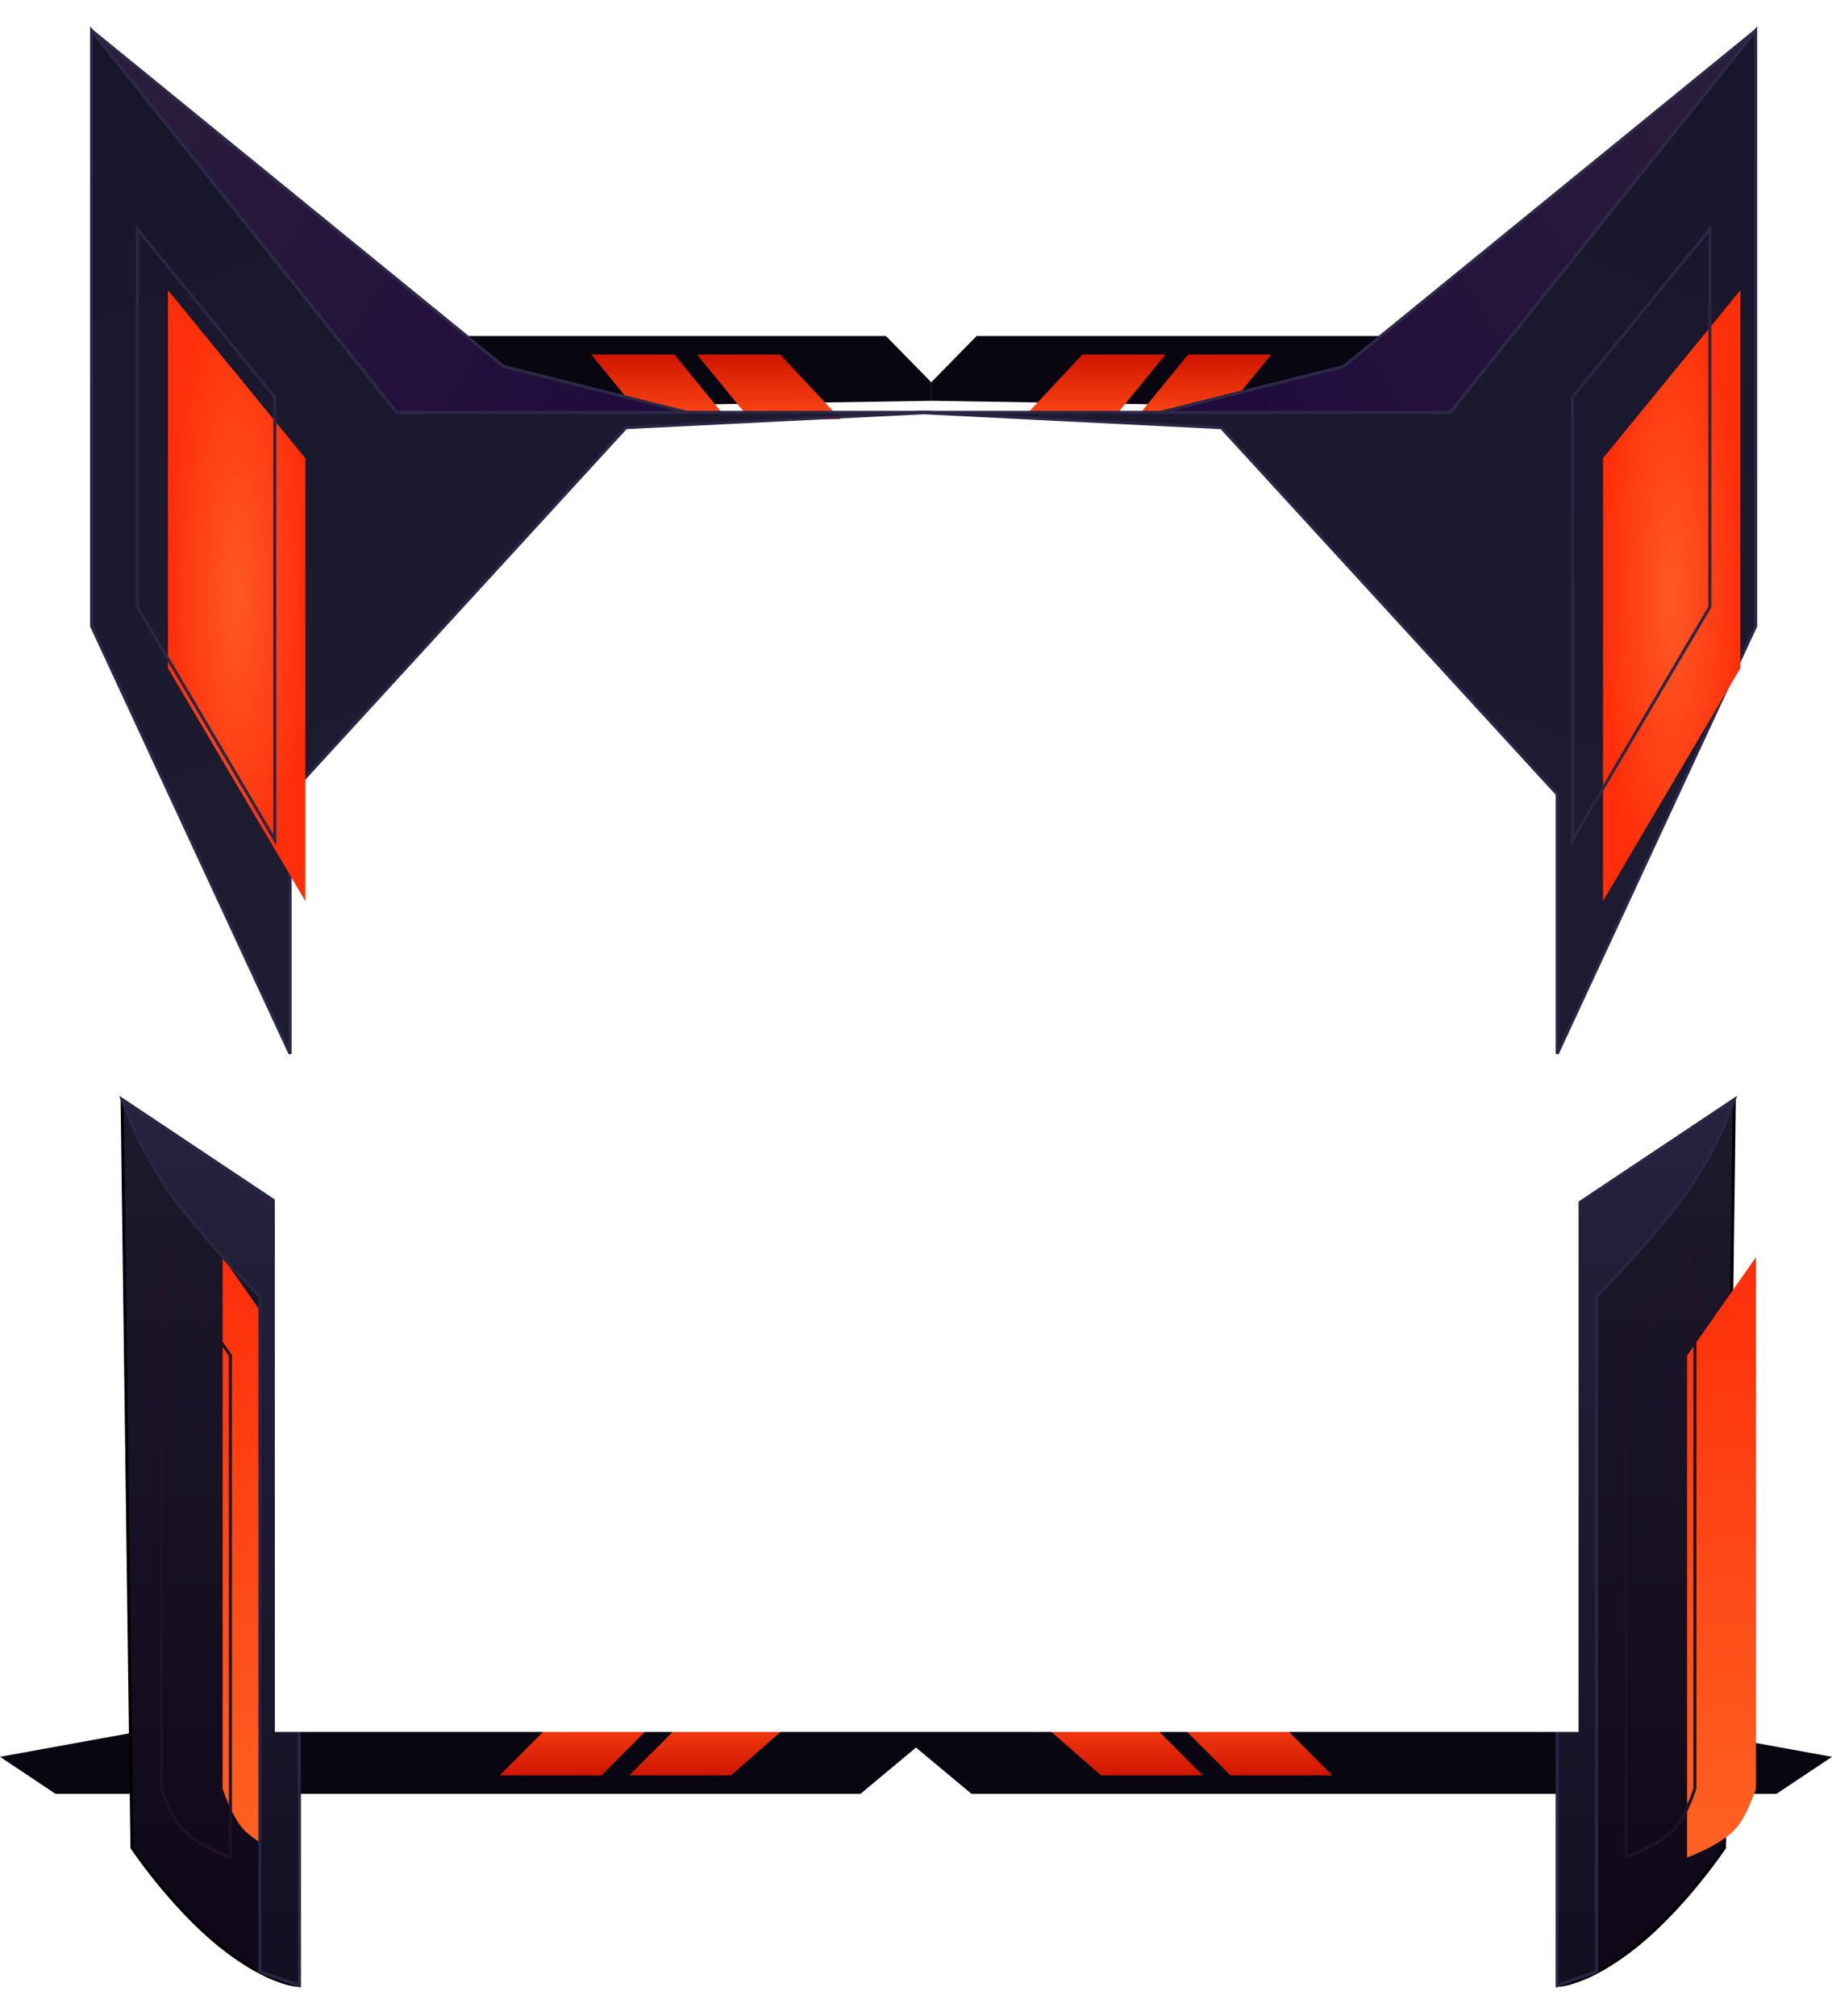 <svg xmlns="http://www.w3.org/2000/svg" width="60" height="66" fill="none"><path fill="#080611" d="M28.182 58.727 30 57.212v-.606l-23.333-.303L0 57.515l1.818 1.212z"/><path fill="url(#a)" d="M23.941 58.121 26.365 56H22.73l-2.121 2.121z"/><path fill="url(#b)" d="M19.699 58.121 21.819 56h-3.333l-2.12 2.121z"/><path fill="#080611" d="M31.818 58.727 30 57.212v-.606l23.333-.303L60 57.515l-1.818 1.212z"/><path fill="url(#c)" d="M36.059 58.121 33.635 56h3.636l2.121 2.121z"/><path fill="url(#d)" d="M40.301 58.121 38.181 56h3.333l2.12 2.121z"/><path fill="url(#e)" stroke="#000" stroke-width=".1" d="m4 36 5.8 3.867V65s-.967 0-2.578-1.289-2.9-3.222-2.9-3.222z"/><g filter="url(#f)"><path fill="url(#g)" d="M5.291 58.556v-17.4l2.256 3.222v16.433s-1.134-.41-1.612-.966c-.366-.428-.644-1.29-.644-1.29"/></g><path stroke="#1F1226" stroke-width=".1" d="M5.291 58.556v-17.4l2.256 3.222v16.433s-1.134-.41-1.612-.966c-.366-.428-.644-1.29-.644-1.29Z"/><path fill="url(#h)" stroke="#242843" stroke-width=".1" d="M5.933 39.544C4.644 37.934 4 36 4 36l5.8 3.867V65l-1.289-.453V42.444s-1.289-1.288-2.578-2.9Z"/><path fill="url(#i)" stroke="#000" stroke-width=".1" d="M56.8 36 51 39.867V65s.967 0 2.579-1.289c1.61-1.289 2.9-3.222 2.9-3.222z"/><g filter="url(#j)"><path fill="url(#k)" d="M55.51 58.556v-17.4l-2.256 3.222v16.433s1.134-.41 1.611-.966c.367-.428.645-1.29.645-1.29"/></g><path stroke="#1F1226" stroke-width=".1" d="M55.51 58.556v-17.4l-2.256 3.222v16.433s1.134-.41 1.611-.966c.367-.428.645-1.29.645-1.29Z"/><path fill="url(#l)" stroke="#242843" stroke-width=".1" d="M54.867 39.544c1.29-1.61 1.934-3.544 1.934-3.544L51 39.867V65l1.289-.453V42.444s1.289-1.288 2.577-2.9Z"/><path fill="#080611" d="m29.015 11 1.485 1.515v.606l-19.056.303L6 12.212 7.485 11z"/><path fill="url(#m)" d="m25.552 11.606 1.98 2.121h-2.97l-1.733-2.12z"/><path fill="url(#n)" d="m22.087 11.606 1.732 2.121h-2.722l-1.732-2.12z"/><path fill="#080611" d="M31.985 11 30.5 12.515v.606l19.056.303L55 12.212 53.515 11z"/><path fill="url(#o)" d="m35.449 11.606-1.98 2.121h2.97l1.732-2.12z"/><path fill="url(#p)" d="m38.913 11.606-1.732 2.121h2.722l1.732-2.12z"/><path fill="#fff" d="M9 14h42.7v42.7H9z"/><path fill="url(#q)" stroke="#2A2647" stroke-width=".1" d="M13 13.5h17.5l-10 .5-11 12v8.5L3 20.5V1z"/><g filter="url(#r)"><path fill="url(#s)" d="M4.5 19.871V7.5L9 13v14.5z"/></g><path stroke="#2B2644" stroke-width=".1" d="M4.5 19.871V7.5L9 13v14.5z"/><path fill="url(#t)" stroke="#2C2947" stroke-width=".1" d="M16.5 12 3 1l10 12.5h9.5z"/><path fill="url(#u)" stroke="#2A2647" stroke-width=".1" d="M47.5 13.5H30l10 .5 11 12v8.5l6.5-14V1z"/><g filter="url(#v)"><path fill="url(#w)" d="M56 19.871V7.5L51.5 13v14.5z"/></g><path stroke="#2B2644" stroke-width=".1" d="M56 19.871V7.5L51.5 13v14.5z"/><path fill="url(#x)" stroke="#2C2947" stroke-width=".1" d="M44 12 57.5 1l-10 12.5H38z"/><defs><linearGradient id="a" x1="21.365" x2="21.365" y1="58.121" y2="56" gradientUnits="userSpaceOnUse"><stop stop-color="#CF1500"/><stop offset="1" stop-color="#FF4816"/></linearGradient><linearGradient id="b" x1="21.365" x2="21.365" y1="58.121" y2="56" gradientUnits="userSpaceOnUse"><stop stop-color="#CF1500"/><stop offset="1" stop-color="#FF4816"/></linearGradient><linearGradient id="c" x1="38.635" x2="38.635" y1="58.121" y2="56" gradientUnits="userSpaceOnUse"><stop stop-color="#CF1500"/><stop offset="1" stop-color="#FF4816"/></linearGradient><linearGradient id="d" x1="38.635" x2="38.635" y1="58.121" y2="56" gradientUnits="userSpaceOnUse"><stop stop-color="#CF1500"/><stop offset="1" stop-color="#FF4816"/></linearGradient><linearGradient id="e" x1="6.9" x2="6.9" y1="36" y2="65" gradientUnits="userSpaceOnUse"><stop stop-color="#1D1A2D"/><stop offset="1" stop-color="#0F0718"/></linearGradient><linearGradient id="g" x1="6.419" x2="6.419" y1="41.156" y2="60.811" gradientUnits="userSpaceOnUse"><stop stop-color="#FE2E0A"/><stop offset="1" stop-color="#FE6222"/></linearGradient><linearGradient id="h" x1="6.9" x2="6.9" y1="36" y2="65" gradientUnits="userSpaceOnUse"><stop stop-color="#26223E"/><stop offset="1" stop-color="#130F21"/></linearGradient><linearGradient id="i" x1="53.901" x2="53.901" y1="36" y2="65" gradientUnits="userSpaceOnUse"><stop stop-color="#1D1A2D"/><stop offset="1" stop-color="#0F0718"/></linearGradient><linearGradient id="k" x1="54.382" x2="54.382" y1="41.156" y2="60.811" gradientUnits="userSpaceOnUse"><stop stop-color="#FE2E0A"/><stop offset="1" stop-color="#FE6222"/></linearGradient><linearGradient id="l" x1="53.901" x2="53.901" y1="36" y2="65" gradientUnits="userSpaceOnUse"><stop stop-color="#26223E"/><stop offset="1" stop-color="#130F21"/></linearGradient><linearGradient id="m" x1="23.448" x2="23.448" y1="11.606" y2="13.727" gradientUnits="userSpaceOnUse"><stop stop-color="#CF1500"/><stop offset="1" stop-color="#FF4816"/></linearGradient><linearGradient id="n" x1="23.448" x2="23.448" y1="11.606" y2="13.727" gradientUnits="userSpaceOnUse"><stop stop-color="#CF1500"/><stop offset="1" stop-color="#FF4816"/></linearGradient><linearGradient id="o" x1="37.552" x2="37.552" y1="11.606" y2="13.727" gradientUnits="userSpaceOnUse"><stop stop-color="#CF1500"/><stop offset="1" stop-color="#FF4816"/></linearGradient><linearGradient id="p" x1="37.552" x2="37.552" y1="11.606" y2="13.727" gradientUnits="userSpaceOnUse"><stop stop-color="#CF1500"/><stop offset="1" stop-color="#FF4816"/></linearGradient><linearGradient id="q" x1="3" x2="11.5" y1="2.5" y2="26" gradientUnits="userSpaceOnUse"><stop stop-color="#18162B"/><stop offset="1" stop-color="#1C1B2F"/></linearGradient><linearGradient id="t" x1="3.5" x2="22" y1="2" y2="13.5" gradientUnits="userSpaceOnUse"><stop stop-color="#2B1E3C"/><stop offset="1" stop-color="#1F0A3C"/></linearGradient><linearGradient id="u" x1="57.5" x2="49" y1="2.5" y2="26" gradientUnits="userSpaceOnUse"><stop stop-color="#18162B"/><stop offset="1" stop-color="#1C1B2F"/></linearGradient><linearGradient id="x" x1="57" x2="38.5" y1="2" y2="13.5" gradientUnits="userSpaceOnUse"><stop stop-color="#2B1E3C"/><stop offset="1" stop-color="#1F0A3C"/></linearGradient><filter id="f" width="4.355" height="19.886" x="5.24" y="40.997" color-interpolation-filters="sRGB" filterUnits="userSpaceOnUse"><feFlood flood-opacity="0" result="BackgroundImageFix"/><feBlend in="SourceGraphic" in2="BackgroundImageFix" result="shape"/><feColorMatrix in="SourceAlpha" result="hardAlpha" values="0 0 0 0 0 0 0 0 0 0 0 0 0 0 0 0 0 0 127 0"/><feOffset dx="2"/><feGaussianBlur stdDeviation="2"/><feComposite in2="hardAlpha" k2="-1" k3="1" operator="arithmetic"/><feColorMatrix values="0 0 0 0 0.914 0 0 0 0 0.024 0 0 0 0 0.059 0 0 0 1 0"/><feBlend in2="shape" result="effect1_innerShadow_207_4692"/></filter><filter id="j" width="4.355" height="19.886" x="53.205" y="40.997" color-interpolation-filters="sRGB" filterUnits="userSpaceOnUse"><feFlood flood-opacity="0" result="BackgroundImageFix"/><feBlend in="SourceGraphic" in2="BackgroundImageFix" result="shape"/><feColorMatrix in="SourceAlpha" result="hardAlpha" values="0 0 0 0 0 0 0 0 0 0 0 0 0 0 0 0 0 0 127 0"/><feOffset dx="2"/><feGaussianBlur stdDeviation="2"/><feComposite in2="hardAlpha" k2="-1" k3="1" operator="arithmetic"/><feColorMatrix values="0 0 0 0 0.914 0 0 0 0 0.024 0 0 0 0 0.059 0 0 0 1 0"/><feBlend in2="shape" result="effect1_innerShadow_207_4692"/></filter><filter id="r" width="5.602" height="22.123" x="4.449" y="7.36" color-interpolation-filters="sRGB" filterUnits="userSpaceOnUse"><feFlood flood-opacity="0" result="BackgroundImageFix"/><feBlend in="SourceGraphic" in2="BackgroundImageFix" result="shape"/><feColorMatrix in="SourceAlpha" result="hardAlpha" values="0 0 0 0 0 0 0 0 0 0 0 0 0 0 0 0 0 0 127 0"/><feOffset dx="1" dy="2"/><feGaussianBlur stdDeviation=".9"/><feComposite in2="hardAlpha" k2="-1" k3="1" operator="arithmetic"/><feColorMatrix values="0 0 0 0 0.902 0 0 0 0 0.051 0 0 0 0 0.024 0 0 0 1 0"/><feBlend in2="shape" result="effect1_innerShadow_207_4692"/></filter><filter id="v" width="5.602" height="22.123" x="51.449" y="7.36" color-interpolation-filters="sRGB" filterUnits="userSpaceOnUse"><feFlood flood-opacity="0" result="BackgroundImageFix"/><feBlend in="SourceGraphic" in2="BackgroundImageFix" result="shape"/><feColorMatrix in="SourceAlpha" result="hardAlpha" values="0 0 0 0 0 0 0 0 0 0 0 0 0 0 0 0 0 0 127 0"/><feOffset dx="1" dy="2"/><feGaussianBlur stdDeviation=".9"/><feComposite in2="hardAlpha" k2="-1" k3="1" operator="arithmetic"/><feColorMatrix values="0 0 0 0 0.902 0 0 0 0 0.051 0 0 0 0 0.024 0 0 0 1 0"/><feBlend in2="shape" result="effect1_innerShadow_207_4692"/></filter><radialGradient id="s" cx="0" cy="0" r="1" gradientTransform="matrix(0 10 -2.25 0 6.75 17.5)" gradientUnits="userSpaceOnUse"><stop stop-color="#FF5925"/><stop offset="1" stop-color="#FF2F09"/></radialGradient><radialGradient id="w" cx="0" cy="0" r="1" gradientTransform="matrix(0 10 -2.25 0 53.75 17.5)" gradientUnits="userSpaceOnUse"><stop stop-color="#FF5925"/><stop offset="1" stop-color="#FF2F09"/></radialGradient></defs></svg>
